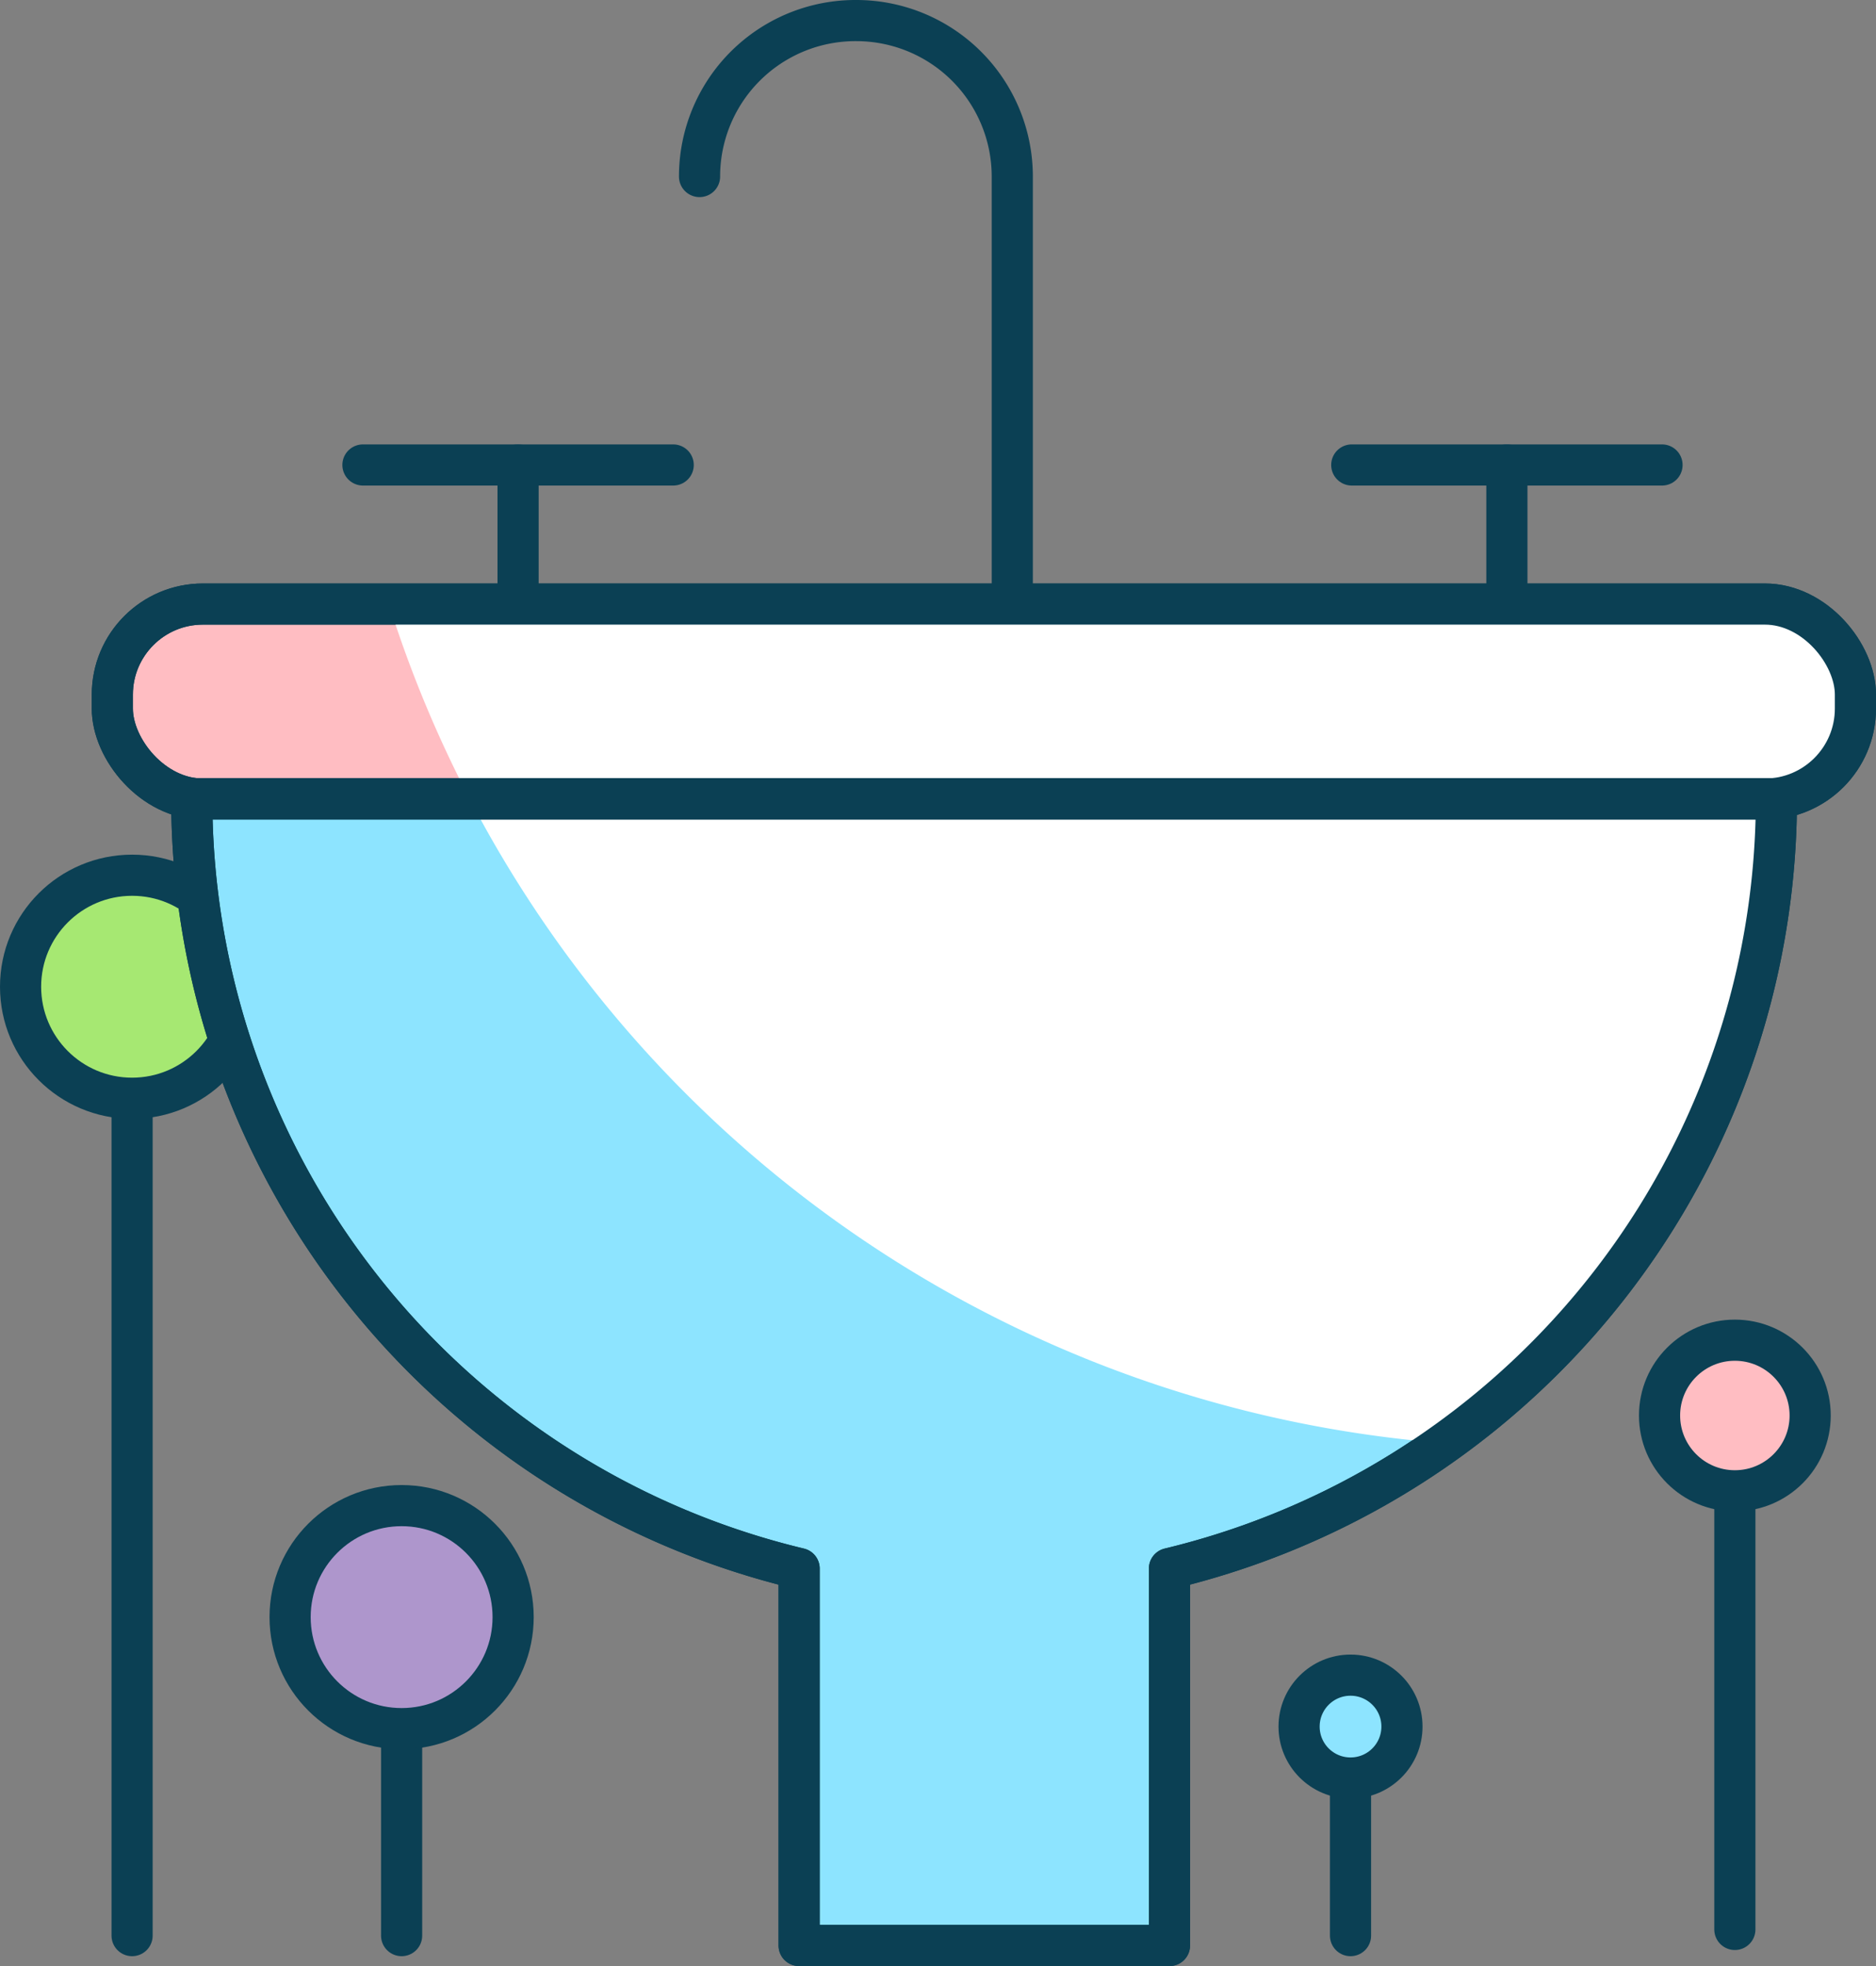 <svg xmlns="http://www.w3.org/2000/svg" viewBox="0 0 45.59 47.78"><rect x="0" y="0" width="45.59" height="47.78" fill="#808080" stroke="none"/><defs><style>.cls-1{fill:#66d4ff;}.cls-1,.cls-2,.cls-3,.cls-4,.cls-5,.cls-6{stroke:#0b4054;stroke-linecap:round;stroke-linejoin:round;}.cls-2{fill:#8de4ff;}.cls-3{fill:#ae96cc;}.cls-4{fill:#a6e872;}.cls-5{fill:#ffbdc2;}.cls-6{fill:none;}.cls-7{fill:#fff;}</style></defs><title>wastafel</title><g id="Layer_2" data-name="Layer 2"><g id="Layer_1-2" data-name="Layer 1"><g id="wastafel"><line class="cls-1" x1="32.82" y1="47.04" x2="32.82" y2="41.52"/><circle class="cls-2" cx="32.82" cy="41.96" r="1.25"/><line class="cls-1" x1="9.76" y1="47.04" x2="9.76" y2="38.36"/><circle class="cls-3" cx="9.76" cy="39.3" r="2.71"/><line class="cls-1" x1="3.21" y1="47.04" x2="3.21" y2="23.03"/><circle class="cls-4" cx="3.21" cy="23.98" r="2.71"/><line class="cls-1" x1="42.16" y1="46.89" x2="42.16" y2="33.76"/><circle class="cls-5" cx="42.16" cy="34.4" r="1.83"/><path class="cls-6" d="M17,4.29A3.79,3.79,0,0,1,20.82.5h0A3.79,3.79,0,0,1,24.6,4.29V14.68"/><rect class="cls-5" x="2.73" y="14.68" width="42.36" height="4.74" rx="2.2" ry="2.2"/><path class="cls-2" d="M43.17,19.41H4.66A19.25,19.25,0,0,0,19.42,38.12v9.16h9V38.12A19.25,19.25,0,0,0,43.17,19.41Z"/><line class="cls-6" x1="36.62" y1="14.68" x2="36.62" y2="11.3"/><line class="cls-6" x1="32.85" y1="11.3" x2="40.39" y2="11.3"/><line class="cls-6" x1="12.59" y1="14.68" x2="12.59" y2="11.3"/><line class="cls-6" x1="8.82" y1="11.3" x2="16.36" y2="11.3"/><path class="cls-7" d="M42.72,14.68H9.45A29.29,29.29,0,0,0,35.07,35.07a19.2,19.2,0,0,0,8.1-15.66h-.45a2.37,2.37,0,1,0,0-4.73Z"/><rect class="cls-6" x="2.73" y="14.68" width="42.36" height="4.74" rx="2.2" ry="2.2"/><path class="cls-6" d="M43.17,19.41H4.66A19.25,19.25,0,0,0,19.42,38.12v9.16h9V38.12A19.25,19.25,0,0,0,43.17,19.41Z"/></g></g></g></svg>